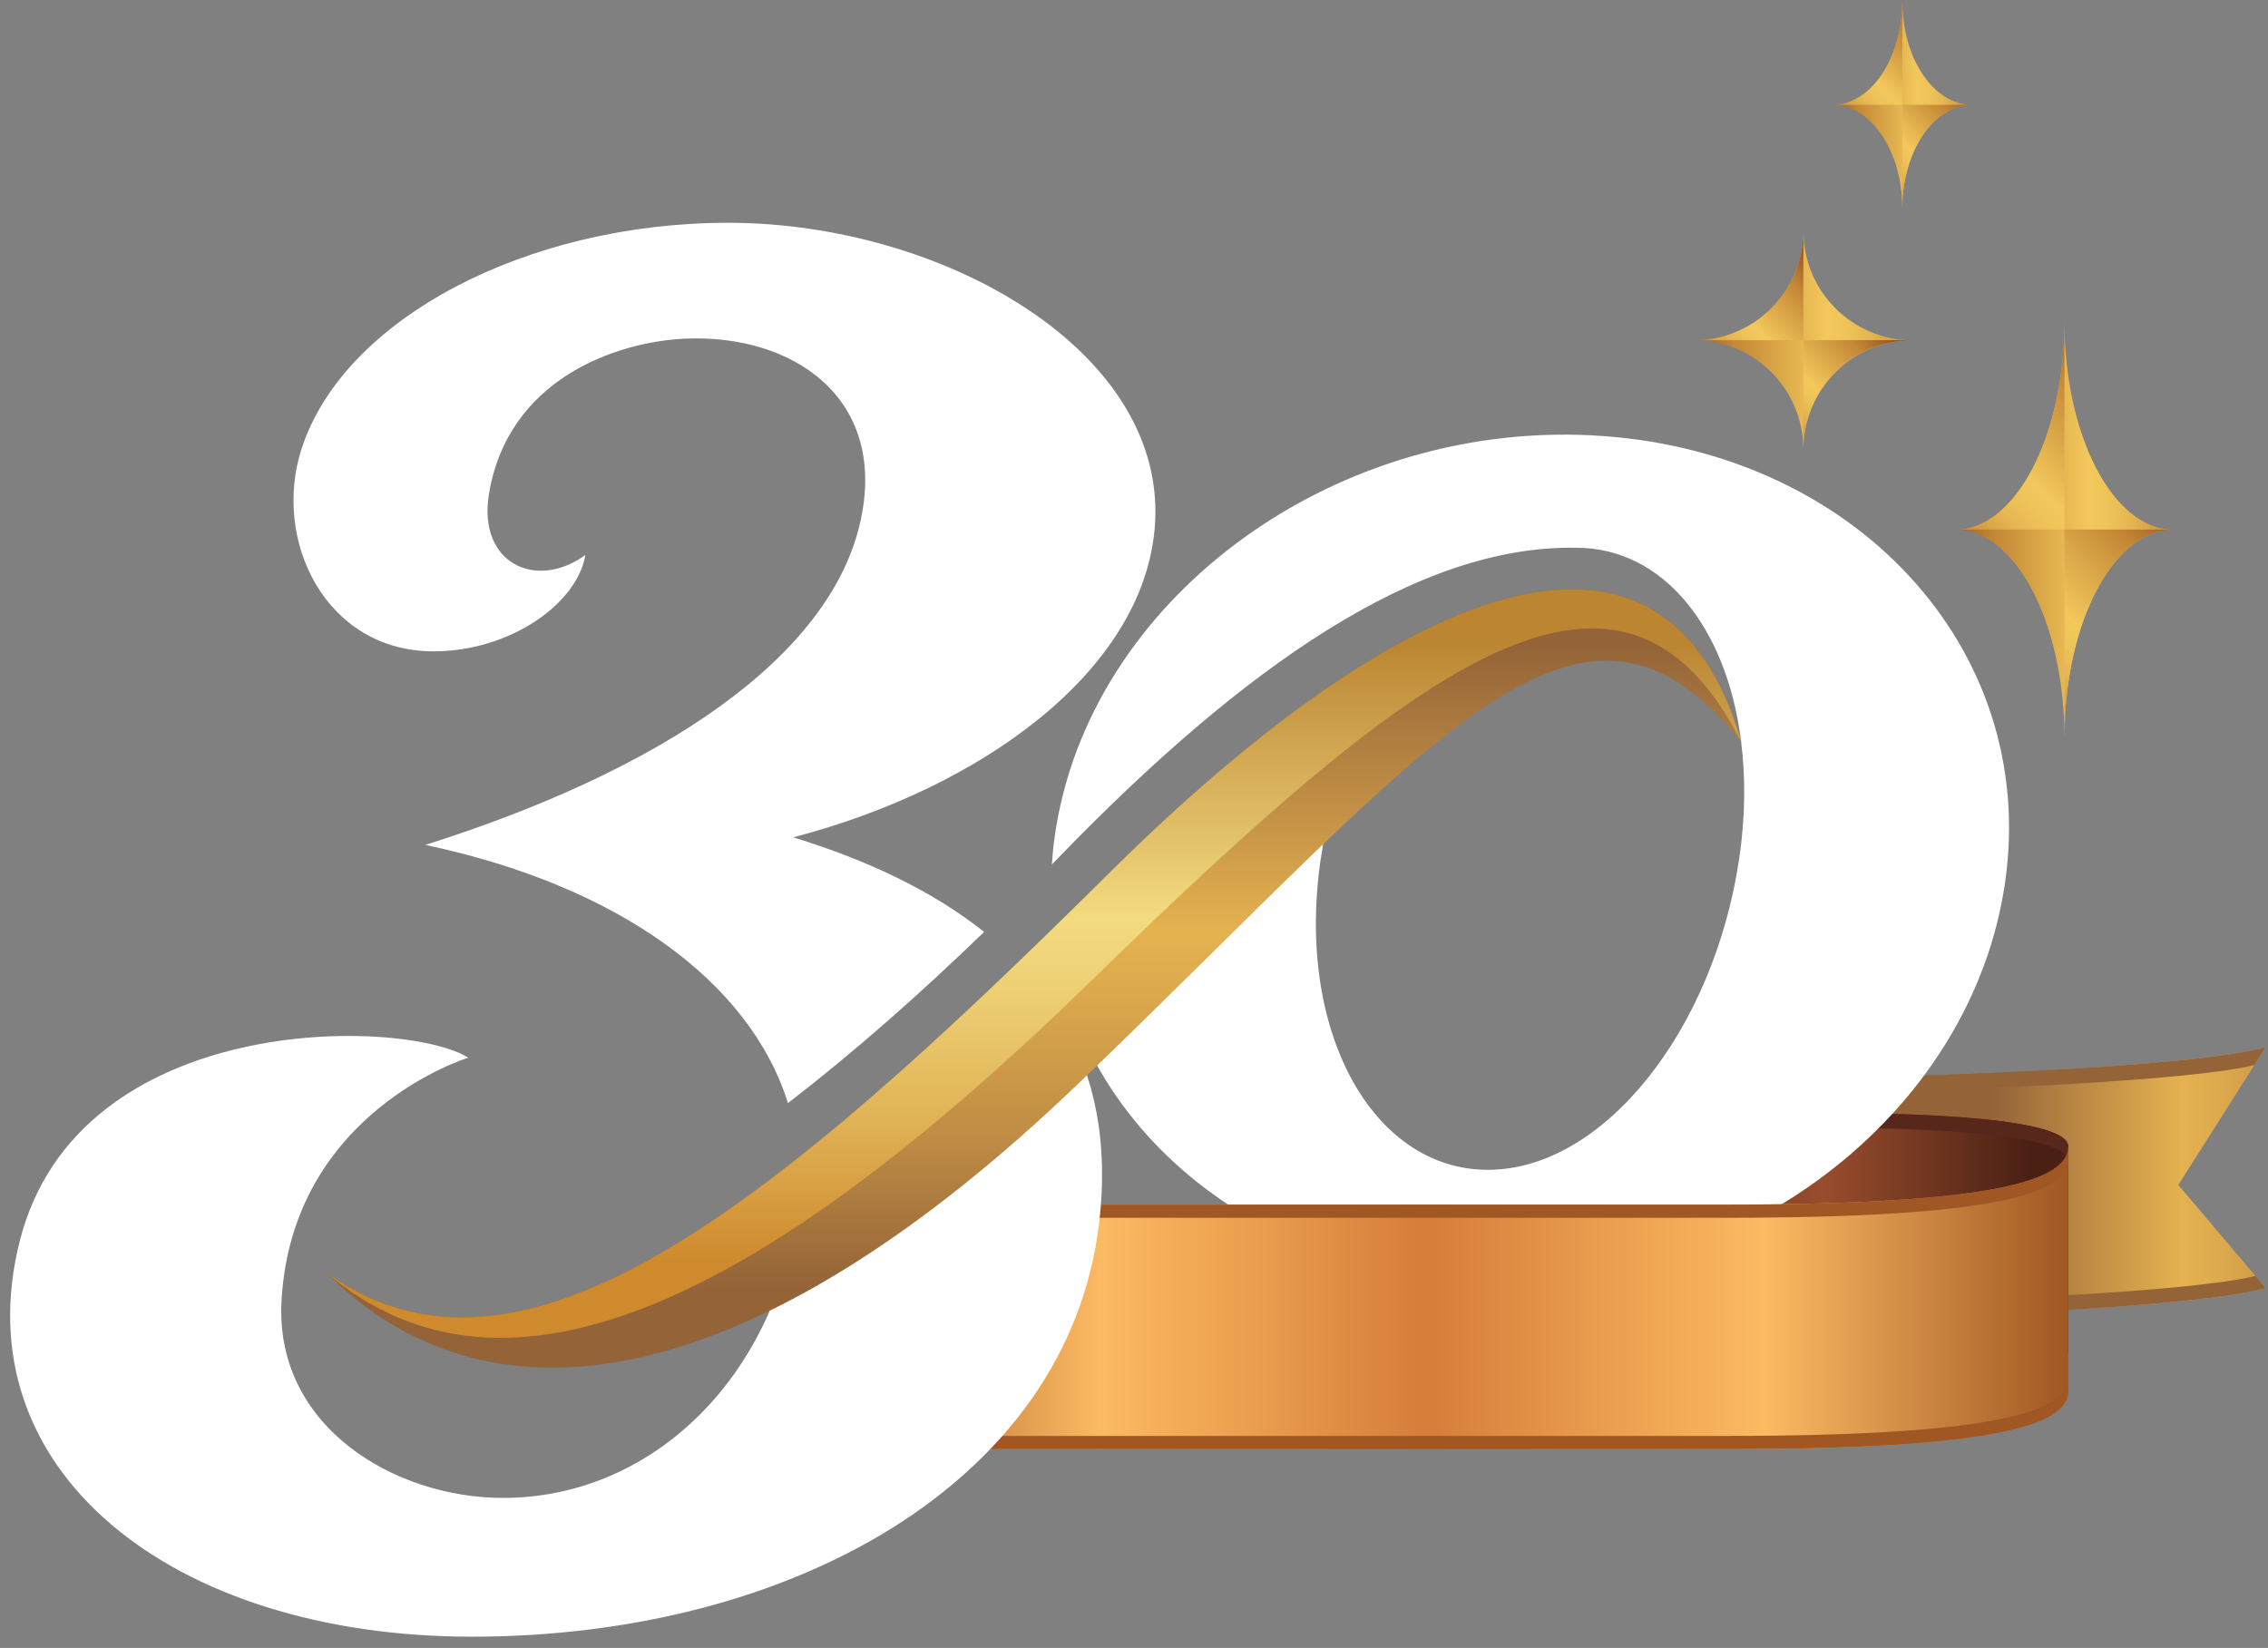 <svg width="183" height="133" viewBox="0 0 183 133" fill="none" xmlns="http://www.w3.org/2000/svg">
<rect x="0" y="0" width="183" height="133" fill="#808080" stroke="none"/>
<path d="M143.765 88.418C143.765 88.038 144.991 87.004 148.032 87.004C160.674 86.754 177.9 85.899 182.816 84.518L175.765 95.631L182.816 103.957C177.9 105.335 160.674 106.19 148.032 106.444C144.991 106.444 143.939 107.485 143.765 107.858V88.418V88.418Z" fill="url(#paint0_linear_205_1153)"/>
<g style="mix-blend-mode:screen">
<path style="mix-blend-mode:screen" d="M181.904 85.956C176.916 87.194 159.922 87.963 148.032 88.199C144.991 88.199 143.765 89.233 143.765 89.612V88.414C143.765 88.034 144.991 87.001 148.032 87.001C160.674 86.75 177.9 85.895 182.816 84.514L181.904 85.952V85.956Z" fill="url(#paint1_linear_205_1153)"/>
<path style="mix-blend-mode:screen" d="M181.986 102.977C176.998 104.215 159.922 105.009 148.032 105.249C144.991 105.249 143.765 106.283 143.765 106.662V107.857C143.765 107.478 144.991 106.444 148.032 106.444C160.674 106.193 177.9 105.338 182.816 103.957L181.986 102.977Z" fill="url(#paint2_linear_205_1153)"/>
</g>
<path d="M143.765 109.137H166.881V92.531C166.881 89.833 150.078 89.833 148.032 89.833C144.991 89.833 143.765 88.821 143.765 88.42V109.137V109.137Z" fill="url(#paint3_linear_205_1153)"/>
<path style="mix-blend-mode:screen" d="M166.884 92.528C166.884 89.83 150.082 89.83 148.036 89.83C144.995 89.83 143.769 88.818 143.769 88.417V89.616C143.769 90.013 144.995 91.029 148.036 91.029C150.082 91.029 166.884 91.029 166.884 93.727V92.528Z" fill="url(#paint4_linear_205_1153)"/>
<path d="M145.51 18.627C145.51 23.504 149.45 27.458 154.309 27.458C149.45 27.458 145.51 31.412 145.51 36.288C145.51 31.412 141.571 27.458 136.712 27.458C141.571 27.458 145.51 23.504 145.51 18.627V18.627Z" fill="url(#paint5_linear_205_1153)"/>
<path d="M136.712 27.458H145.51V18.627C145.51 23.504 141.571 27.458 136.712 27.458Z" fill="url(#paint6_linear_205_1153)"/>
<path d="M154.306 27.456H145.508V36.287C145.508 31.41 149.447 27.456 154.306 27.456V27.456Z" fill="url(#paint7_linear_205_1153)"/>
<path d="M166.575 25.919C166.575 35.208 170.514 42.74 175.374 42.74C170.514 42.74 166.575 50.272 166.575 59.56C166.575 50.272 162.636 42.74 157.776 42.74C162.636 42.74 166.575 35.208 166.575 25.919Z" fill="url(#paint8_linear_205_1153)"/>
<path d="M157.777 42.74H166.576V25.919C166.576 35.208 162.637 42.74 157.777 42.74Z" fill="url(#paint9_linear_205_1153)"/>
<path d="M175.376 42.741H166.577V59.562C166.577 50.273 170.517 42.741 175.376 42.741Z" fill="url(#paint10_linear_205_1153)"/>
<path d="M153.492 0.091C153.492 4.714 156.012 8.46 159.121 8.46C156.012 8.46 153.492 12.206 153.492 16.829C153.492 12.206 150.971 8.46 147.862 8.46C150.971 8.46 153.492 4.714 153.492 0.091Z" fill="url(#paint11_linear_205_1153)"/>
<path d="M147.862 8.46H153.492V0.091C153.492 4.714 150.971 8.46 147.862 8.46Z" fill="url(#paint12_linear_205_1153)"/>
<path d="M159.125 8.458H153.496V16.827C153.496 12.204 156.017 8.458 159.125 8.458Z" fill="url(#paint13_linear_205_1153)"/>
<path d="M128.341 35.13C107.164 34.099 87.81 48.569 85.111 67.447C85 68.224 84.922 68.997 84.872 69.766C85.043 69.591 85.218 69.412 85.389 69.237C100.412 53.718 114.455 43.975 127.172 44.208C134.213 44.208 139.296 50.623 140.476 59.737C140.483 59.779 140.491 59.822 140.494 59.865L140.487 59.855C140.854 62.774 140.826 65.963 140.33 69.308C138.277 83.17 129.371 94.412 120.049 94.412C110.726 94.412 104.516 83.173 106.569 69.308C107.022 66.252 107.824 63.325 108.897 60.617C102.612 66.174 95.3 73.466 86.476 81.481C90.836 93.732 103.286 102.728 118.922 103.49C140.098 104.52 159.093 90.05 161.792 71.172C164.491 52.294 149.514 36.157 128.337 35.13H128.341Z" fill="white"/>
<path d="M65.422 116.958H139.294C161.169 116.958 166.884 114.962 166.884 112.264V92.523C166.884 95.221 161.169 97.218 139.294 97.218H65.422V116.958Z" fill="url(#paint14_linear_205_1153)"/>
<g style="mix-blend-mode:screen">
<path style="mix-blend-mode:screen" d="M65.422 116.955H139.294C161.169 116.955 166.884 114.959 166.884 112.261V111.194C166.884 113.892 161.169 115.889 139.294 115.889H65.422V116.955Z" fill="url(#paint15_linear_205_1153)"/>
<path style="mix-blend-mode:screen" d="M65.422 98.284H139.294C161.169 98.284 166.884 96.288 166.884 93.59V92.523C166.884 95.221 161.169 97.218 139.294 97.218H65.422" fill="url(#paint16_linear_205_1153)"/>
</g>
<path d="M24.344 36.19C27.767 25.678 42.565 17.981 58.747 17.981C76.095 17.981 94.448 28.408 93.164 42.699C92.138 54.156 79.257 63.595 64.006 67.578C70.191 69.478 75.385 72.007 79.407 75.213C74.159 80.291 68.829 84.981 63.581 89.028C60.508 79.231 49.902 71.485 34.316 68.189C53.075 62.268 67.086 53.169 69.464 41.908C71.553 32.018 63.877 26.948 55.282 27.331C49.681 27.581 40.943 30.616 39.446 39.922C38.555 45.476 43.268 47.683 47.236 44.785C46.583 48.703 41.182 52.567 34.979 52.567C26.262 52.567 21.931 43.593 24.341 36.19H24.344ZM84.951 82.863C77.371 89.68 70.419 95.301 64.038 99.537C61.606 111.968 52.138 120.891 40.583 120.891C31.877 120.891 22.163 115.17 22.715 105.005C23.546 89.705 37.785 85.361 37.785 85.361C32.63 82.141 6.305 81.504 1.592 100.167C-3.064 118.605 13.803 132.091 38.081 132.091C63.824 132.091 86.109 119.639 88.669 98.847C89.471 92.342 88.373 86.835 85.646 82.237C85.414 82.448 85.186 82.656 84.951 82.867V82.863Z" fill="white"/>
<path d="M140.498 59.862C127.403 43.542 115.959 59.651 87.043 87.421C61.172 112.263 39.824 116.253 26.341 102.724C42.041 114.009 62.277 97.518 89.439 70.532C113.193 46.931 134.305 38.433 140.498 59.862V59.862Z" fill="url(#paint17_linear_205_1153)"/>
<path d="M26.337 102.721C42.037 114.006 62.273 97.515 89.435 70.529C113.189 46.928 134.301 38.43 140.494 59.859C130.85 40.984 114.572 53.29 88.237 78.973C61.72 104.886 40.929 115.13 26.337 102.721Z" fill="url(#paint18_linear_205_1153)"/>
<defs>
<linearGradient id="paint0_linear_205_1153" x1="199.308" y1="96.186" x2="157.747" y2="96.186" gradientUnits="userSpaceOnUse">
<stop offset="0.1" stop-color="#946338"/>
<stop offset="0.3" stop-color="#BF8D44"/>
<stop offset="0.47" stop-color="#DAA74C"/>
<stop offset="0.56" stop-color="#E5B250"/>
<stop offset="0.93" stop-color="#946338"/>
</linearGradient>
<linearGradient id="paint1_linear_205_1153" x1="317.155" y1="87.065" x2="316.799" y2="87.065" gradientUnits="userSpaceOnUse">
<stop offset="0.1" stop-color="#946338"/>
<stop offset="0.3" stop-color="#BF8D44"/>
<stop offset="0.47" stop-color="#DAA74C"/>
<stop offset="0.56" stop-color="#E5B250"/>
<stop offset="0.93" stop-color="#946338"/>
</linearGradient>
<linearGradient id="paint2_linear_205_1153" x1="317.155" y1="105.413" x2="316.799" y2="105.413" gradientUnits="userSpaceOnUse">
<stop offset="0.1" stop-color="#946338"/>
<stop offset="0.3" stop-color="#BF8D44"/>
<stop offset="0.47" stop-color="#DAA74C"/>
<stop offset="0.56" stop-color="#E5B250"/>
<stop offset="0.93" stop-color="#946338"/>
</linearGradient>
<linearGradient id="paint3_linear_205_1153" x1="127.704" y1="98.778" x2="164.371" y2="98.778" gradientUnits="userSpaceOnUse">
<stop offset="0.01" stop-color="#57271C"/>
<stop offset="0.53" stop-color="#984D2D"/>
<stop offset="0.98" stop-color="#4B2014"/>
</linearGradient>
<linearGradient id="paint4_linear_205_1153" x1="785.13" y1="91.072" x2="785.487" y2="91.072" gradientUnits="userSpaceOnUse">
<stop offset="0.01" stop-color="#57271C"/>
<stop offset="0.53" stop-color="#984D2D"/>
<stop offset="0.98" stop-color="#4B2014"/>
</linearGradient>
<linearGradient id="paint5_linear_205_1153" x1="154.306" y1="27.458" x2="134.056" y2="27.458" gradientUnits="userSpaceOnUse">
<stop stop-color="#C48836"/>
<stop offset="0.08" stop-color="#D59F44"/>
<stop offset="0.17" stop-color="#E5B551"/>
<stop offset="0.26" stop-color="#EEC359"/>
<stop offset="0.34" stop-color="#F2C85C"/>
<stop offset="0.71" stop-color="#C48836"/>
<stop offset="1" stop-color="#833F1F"/>
</linearGradient>
<linearGradient id="paint6_linear_205_1153" x1="138.908" y1="29.665" x2="147.739" y2="20.867" gradientUnits="userSpaceOnUse">
<stop stop-color="#C48836"/>
<stop offset="0.08" stop-color="#D59F44"/>
<stop offset="0.17" stop-color="#E5B551"/>
<stop offset="0.26" stop-color="#EEC359"/>
<stop offset="0.34" stop-color="#F2C85C"/>
<stop offset="0.71" stop-color="#C48836"/>
<stop offset="1" stop-color="#833F1F"/>
</linearGradient>
<linearGradient id="paint7_linear_205_1153" x1="143.308" y1="34.079" x2="152.139" y2="25.281" gradientUnits="userSpaceOnUse">
<stop stop-color="#C48836"/>
<stop offset="0.08" stop-color="#D59F44"/>
<stop offset="0.17" stop-color="#E5B551"/>
<stop offset="0.26" stop-color="#EEC359"/>
<stop offset="0.34" stop-color="#F2C85C"/>
<stop offset="0.71" stop-color="#C48836"/>
<stop offset="1" stop-color="#833F1F"/>
</linearGradient>
<linearGradient id="paint8_linear_205_1153" x1="175.37" y1="42.74" x2="155.12" y2="42.74" gradientUnits="userSpaceOnUse">
<stop stop-color="#C48836"/>
<stop offset="0.08" stop-color="#D59F44"/>
<stop offset="0.17" stop-color="#E5B551"/>
<stop offset="0.26" stop-color="#EEC359"/>
<stop offset="0.34" stop-color="#F2C85C"/>
<stop offset="0.71" stop-color="#C48836"/>
<stop offset="1" stop-color="#833F1F"/>
</linearGradient>
<linearGradient id="paint9_linear_205_1153" x1="157.988" y1="42.951" x2="172.747" y2="28.245" gradientUnits="userSpaceOnUse">
<stop stop-color="#C48836"/>
<stop offset="0.08" stop-color="#D59F44"/>
<stop offset="0.17" stop-color="#E5B551"/>
<stop offset="0.26" stop-color="#EEC359"/>
<stop offset="0.34" stop-color="#F2C85C"/>
<stop offset="0.71" stop-color="#C48836"/>
<stop offset="1" stop-color="#833F1F"/>
</linearGradient>
<linearGradient id="paint10_linear_205_1153" x1="162.388" y1="55.358" x2="177.148" y2="40.652" gradientUnits="userSpaceOnUse">
<stop stop-color="#C48836"/>
<stop offset="0.08" stop-color="#D59F44"/>
<stop offset="0.17" stop-color="#E5B551"/>
<stop offset="0.26" stop-color="#EEC359"/>
<stop offset="0.34" stop-color="#F2C85C"/>
<stop offset="0.71" stop-color="#C48836"/>
<stop offset="1" stop-color="#833F1F"/>
</linearGradient>
<linearGradient id="paint11_linear_205_1153" x1="159.121" y1="8.46" x2="146.162" y2="8.46" gradientUnits="userSpaceOnUse">
<stop stop-color="#C48836"/>
<stop offset="0.08" stop-color="#D59F44"/>
<stop offset="0.17" stop-color="#E5B551"/>
<stop offset="0.26" stop-color="#EEC359"/>
<stop offset="0.34" stop-color="#F2C85C"/>
<stop offset="0.71" stop-color="#C48836"/>
<stop offset="1" stop-color="#833F1F"/>
</linearGradient>
<linearGradient id="paint12_linear_205_1153" x1="148.593" y1="9.194" x2="156.662" y2="1.154" gradientUnits="userSpaceOnUse">
<stop stop-color="#C48836"/>
<stop offset="0.08" stop-color="#D59F44"/>
<stop offset="0.17" stop-color="#E5B551"/>
<stop offset="0.26" stop-color="#EEC359"/>
<stop offset="0.34" stop-color="#F2C85C"/>
<stop offset="0.71" stop-color="#C48836"/>
<stop offset="1" stop-color="#833F1F"/>
</linearGradient>
<linearGradient id="paint13_linear_205_1153" x1="151.411" y1="14.738" x2="159.479" y2="6.698" gradientUnits="userSpaceOnUse">
<stop stop-color="#C48836"/>
<stop offset="0.08" stop-color="#D59F44"/>
<stop offset="0.17" stop-color="#E5B551"/>
<stop offset="0.26" stop-color="#EEC359"/>
<stop offset="0.34" stop-color="#F2C85C"/>
<stop offset="0.71" stop-color="#C48836"/>
<stop offset="1" stop-color="#833F1F"/>
</linearGradient>
<linearGradient id="paint14_linear_205_1153" x1="166.88" y1="104.743" x2="65.418" y2="104.743" gradientUnits="userSpaceOnUse">
<stop stop-color="#A05723"/>
<stop offset="0.24" stop-color="#FCBA63"/>
<stop offset="0.51" stop-color="#D67D39"/>
<stop offset="0.77" stop-color="#FCBA63"/>
<stop offset="0.98" stop-color="#A05723"/>
</linearGradient>
<linearGradient id="paint15_linear_205_1153" x1="171.835" y1="114.075" x2="171.479" y2="114.075" gradientUnits="userSpaceOnUse">
<stop stop-color="#A05723"/>
<stop offset="0.24" stop-color="#FCBA63"/>
<stop offset="0.51" stop-color="#D67D39"/>
<stop offset="0.77" stop-color="#FCBA63"/>
<stop offset="0.98" stop-color="#A05723"/>
</linearGradient>
<linearGradient id="paint16_linear_205_1153" x1="171.835" y1="95.404" x2="171.479" y2="95.404" gradientUnits="userSpaceOnUse">
<stop stop-color="#A05723"/>
<stop offset="0.24" stop-color="#FCBA63"/>
<stop offset="0.51" stop-color="#D67D39"/>
<stop offset="0.77" stop-color="#FCBA63"/>
<stop offset="0.98" stop-color="#A05723"/>
</linearGradient>
<linearGradient id="paint17_linear_205_1153" x1="83.418" y1="110.378" x2="83.418" y2="47.56" gradientUnits="userSpaceOnUse">
<stop offset="0.1" stop-color="#946338"/>
<stop offset="0.3" stop-color="#BF8D44"/>
<stop offset="0.47" stop-color="#DAA74C"/>
<stop offset="0.56" stop-color="#E5B250"/>
<stop offset="0.93" stop-color="#946338"/>
</linearGradient>
<linearGradient id="paint18_linear_205_1153" x1="83.417" y1="107.974" x2="83.417" y2="47.561" gradientUnits="userSpaceOnUse">
<stop offset="0.1" stop-color="#CE8A2D"/>
<stop offset="0.31" stop-color="#E2B65A"/>
<stop offset="0.47" stop-color="#EED075"/>
<stop offset="0.56" stop-color="#F3DB80"/>
<stop offset="0.93" stop-color="#BB8532"/>
</linearGradient>
</defs>
</svg>
